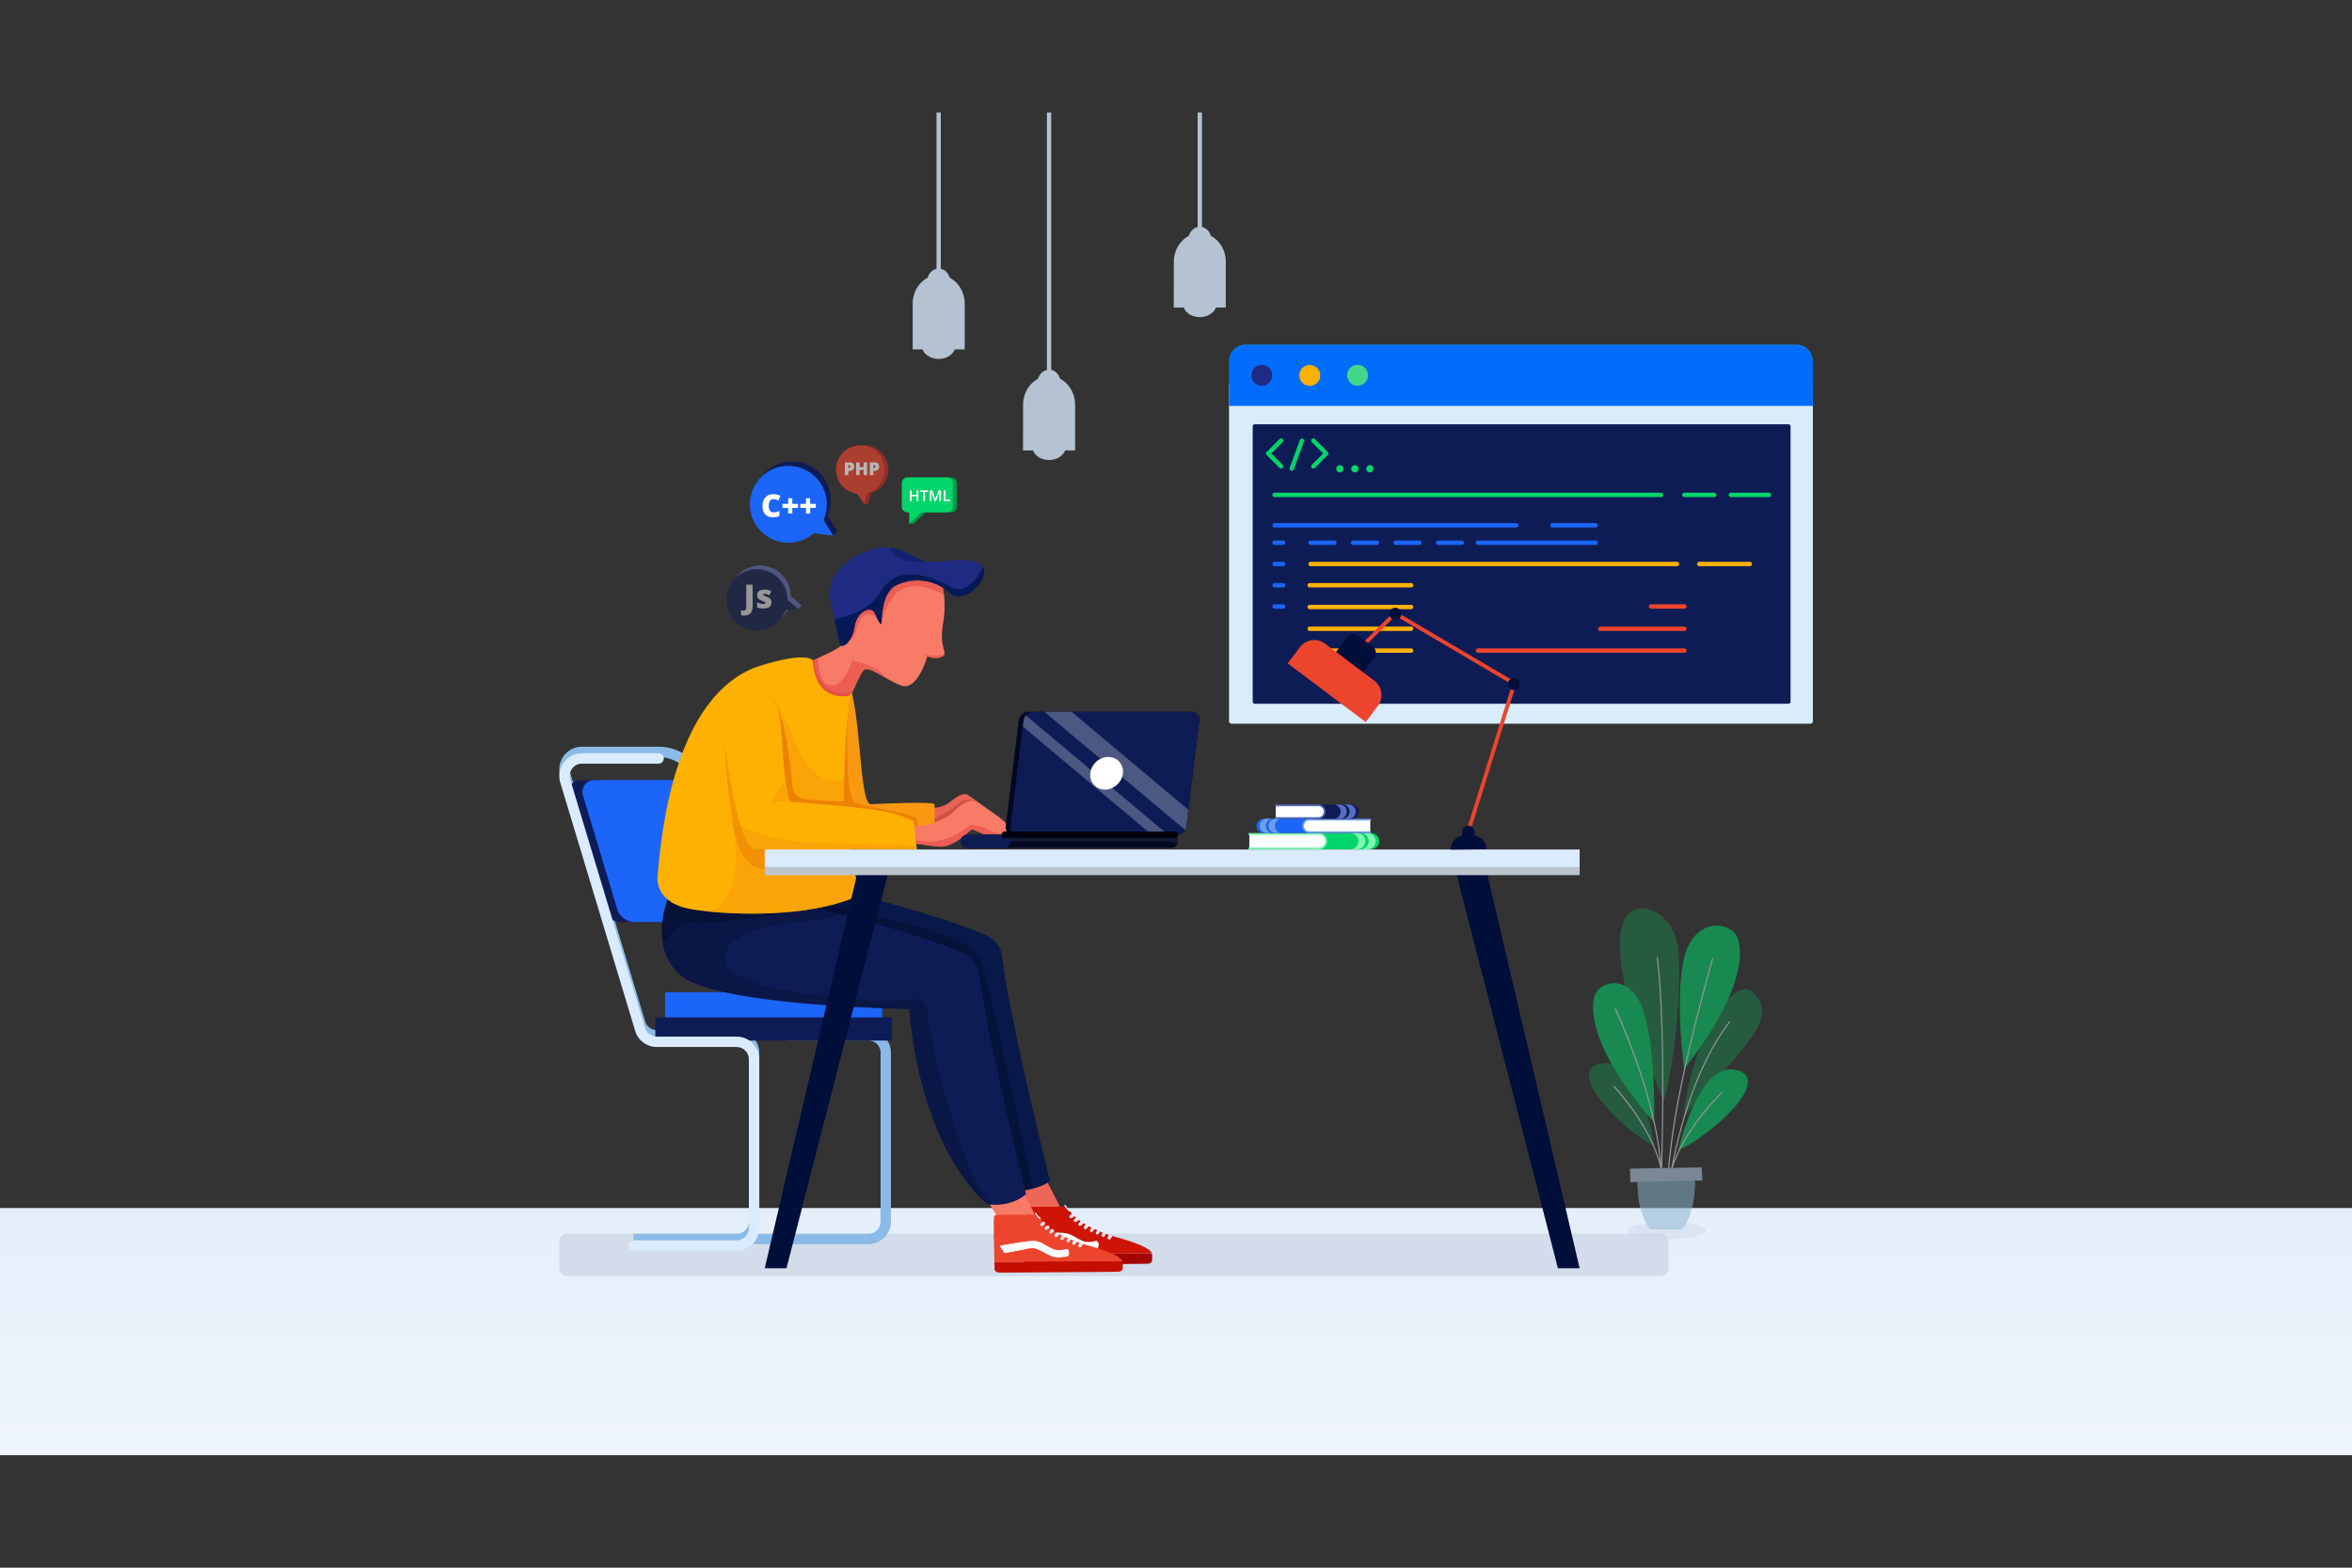<svg xmlns="http://www.w3.org/2000/svg" enable-background="new 0 0 4680 3120" viewBox="0 0 4680 3120"><rect x="0" y="0" width="4680" height="3120" fill="#333333" stroke="none"/><defs><filter id="a" width="4680" height="491.865" x="0" y="2404.24" filterUnits="userSpaceOnUse"><feFlood flood-color="#fff" flood-opacity="1" result="back"/><feBlend in="SourceGraphic" in2="back"/></filter></defs><mask id="b" width="4680" height="491.865" x="0" y="2404.24" maskUnits="userSpaceOnUse"><g filter="url(#a)" fill="#000000" class="color000 svgShape"><path fill="url(#SVGID_2_)" d="M0 2404.24h4680v491.865H0z" mask="url(#b)"/></g></mask><linearGradient id="c" x1="2340" x2="2340" y1="3087.392" y2="2286.419" gradientUnits="userSpaceOnUse"><stop offset="0" stop-color="#f3f6fd" class="stopColorf3f6fd svgShape"/><stop offset=".984" stop-color="#e2eefa" class="stopColore2eefa svgShape"/></linearGradient><path fill="url(#c)" d="M0 2404.24h4680v491.865H0z"/><path fill="#c7d0e0" d="M3304.165 2539.606H1128.861c-8.8 0-16-7.2-16-16v-52.442c0-8.8 7.2-16 16-16h2175.304c8.8 0 16 7.2 16 16v52.442c0 8.8-7.2 16-16 16z" opacity=".64" class="colorc7d0e0 svgShape"/><path fill="#8bbae8" d="M1260.668 2476.218h467.006c24.896 0 45.148-20.252 45.148-45.144v-335.897c0-24.9-20.252-45.152-45.148-45.152H1569.08c-10.884 0-20.297-6.999-23.429-17.408l-144.421-479.08c-12.149-40.325-48.616-67.414-90.735-67.414h-152.452c-14.429 0-27.637 6.64-36.242 18.224-8.605 11.575-11.145 26.138-6.981 39.957l148.997 494.271c5.788 19.211 23.168 32.124 43.232 32.124h158.59c13.495 0 24.479 10.983 24.479 24.479v335.897c0 13.496-10.983 24.469-24.479 24.469h-204.971v20.674zm467.006-405.519c13.495 0 24.474 10.983 24.474 24.479v335.897c0 13.496-10.979 24.469-24.474 24.469h-224.106a44.888 44.888 0 0 0 7.223-24.469v-335.897c0-24.9-20.252-45.152-45.152-45.152h-158.59c-10.884 0-20.297-6.999-23.438-17.408l-148.997-494.289c-2.261-7.483-.879-15.38 3.787-21.652 4.657-6.281 11.818-9.879 19.642-9.879h152.452c32.931 0 61.438 21.185 70.941 52.708l144.421 479.08c5.779 19.202 23.15 32.115 43.223 32.115h158.594z" class="color8bbae8 svgShape"/><path fill="#0e1c56" d="M1438.595 1835.104h-202.603c-16.401 0-30.874-10.75-35.559-26.463l-68.086-225.62c-4.548-15.161 6.891-30.46 22.604-30.46h202.742c16.401 0 30.735 10.751 35.559 26.464l67.948 225.621c4.548 15.159-6.754 30.458-22.605 30.458z" class="color0e1c56 svgShape"/><path fill="#1b65f8" d="M1438.613 1835.104h-175.038c-16.401 0-30.874-10.75-35.559-26.463l-68.086-225.62c-4.548-15.161 6.891-30.46 22.603-30.46h175.039c16.4 0 30.873 10.751 35.697 26.464l67.948 225.621c4.549 15.159-6.753 30.458-22.604 30.458zM1326.683 1974.537h425.286a3.375 3.375 0 0 1 3.375 3.375v75.875h-432.036v-75.875a3.375 3.375 0 0 1 3.375-3.375z" class="color1b65f8 svgShape"/><path fill="#0e1c56" d="M1305.433 2024.704h467.786c.837 0 1.515.678 1.515 1.515v43.241c0 .836-.678 1.515-1.515 1.515h-467.786a1.515 1.515 0 0 1-1.515-1.515v-43.241c0-.837.679-1.515 1.515-1.515z" class="color0e1c56 svgShape"/><path fill="#daebff" d="M1260.668 2489.241h204.971c24.9 0 45.152-20.252 45.152-45.143v-335.897c0-24.9-20.252-45.152-45.152-45.152h-158.59c-10.884 0-20.297-6.999-23.438-17.408l-148.997-494.28c-2.261-7.492-.879-15.389 3.787-21.661 4.657-6.281 11.818-9.879 19.642-9.879h152.452c5.707 0 10.337-4.63 10.337-10.337s-4.63-10.337-10.337-10.337h-152.452c-14.429 0-27.637 6.64-36.242 18.224-8.605 11.575-11.145 26.139-6.981 39.957l148.997 494.271c5.788 19.211 23.168 32.124 43.232 32.124h158.59c13.495 0 24.479 10.983 24.479 24.479v335.897c0 13.495-10.983 24.469-24.479 24.469h-204.971c-5.707 0-10.337 4.63-10.337 10.337 0 5.706 4.63 10.336 10.337 10.336z" class="colordaebff svgShape"/><path fill="#e86456" d="M1846.192 1606.567c1.991 1.493 25.384 4.479 43.302-9.954 17.918-14.434 28.868-19.245 36.334-14.6s36.334 25.867 36.334 25.867-111.49 46.469-115.969 41.491c-4.481-4.977-.001-42.804-.001-42.804z" class="colore86456 svgShape"/><path fill="#d15046" d="M1852.911 1632.449s42.306-20.656 53.007-32.103c10.701-11.448 28.134-10.717 33.229-5.358 5.095 5.358-53.387 51.646-64.835 52.393-11.447.746-21.401-14.932-21.401-14.932z" class="colord15046 svgShape"/><path fill="#ed6658" d="m2009.943 2365.097 39.569 64.18 70.774-6.858s-45.764-87.932-56.963-109.209-53.38 51.887-53.38 51.887z" class="colored6658 svgShape"/><path fill="#081849" d="M2089.27 2350.445c-9.052 7.244-21.994 12.047-34.203 15.189-5.454 1.4-10.761 2.474-15.515 3.305-10.956 1.888-18.966 2.409-18.966 2.409-141.845-128.414-165.678-398.672-165.678-398.672s-175.56-2.8-310.795-23.247c-25.152-3.793-48.904-8.205-69.872-13.317-31.045-7.554-55.986-16.67-70.328-27.643-59.063-45.16-40.878-122.667-29.759-155.178 3.223-9.41 5.861-15.042 5.861-15.042s-91.459-63.458 257.951 24.631c35.49 8.954 67.414 17.289 96.148 25.054 135.43 36.58 199.816 60.332 230.406 74.561a51.679 51.679 0 0 1 29.58 41.074c13.723 121.072 95.17 446.876 95.17 446.876z" class="color081849 svgShape"/><path fill="#00091e" d="M2055.067 2365.634c-5.454 1.4-10.761 2.474-15.515 3.305-10.956 1.888-18.966 2.409-18.966 2.409-141.845-128.414-165.678-398.672-165.678-398.672s-175.56-2.8-310.795-23.247l-122.976-197.733 254.581 57.19s255.33 48.53 274.003 97.808c16.491 43.565 88.806 381.302 105.346 458.94z" opacity=".37" class="color00091e svgShape"/><path fill="#e7e5ea" d="M2183.242 2447.977c4.39-1.393 5.044-1.09 5.863 3.193-.847 1.243-1.753 2.454-2.525 3.737-1.084 1.802-2.67 2.632-4.629 1.63-2.024-1.034-1.896-2.737-.915-4.549.682-1.26 2.216-2.376 1.46-4.013-.891-1.932-4.404-2.031-5.945-.369-1.714 1.847-2.654 5.949-6.274 3.766-3.91-2.358-.132-4.826 1.07-7.142.186-.357.264-.764.391-1.144 3.303-1.608 5.399-1.083 6.006 2.744" class="colore7e5ea svgShape"/><path fill="#ce1406" d="M2137.868 2420.287c1.092 1.129 2.183 2.258 3.276 3.382-.98.95-1.925 1.942-2.954 2.851-1.419 1.253-2.139 2.683-.801 4.251 1.443 1.691 3.211 1.479 4.908.212 1.458-1.089 2.899-2.197 4.348-3.297 1.252.987 2.503 1.973 3.759 2.953-.831.917-1.6 1.902-2.513 2.751-1.694 1.575-2.947 3.372-.851 5.209s3.953.457 5.535-1.135c1.079-1.086 2.178-2.154 3.268-3.23 1.579.898 3.158 1.797 4.73 2.684-1.168 1.456-2.396 2.882-3.471 4.403-.972 1.375-.962 2.841.434 3.969 1.384 1.117 2.963 1.023 4.219-.176 1.585-1.512 2.999-3.184 4.486-4.787 1.832.921 3.664 1.842 5.496 2.759-.127.379-.205.786-.391 1.144-1.202 2.316-4.98 4.784-1.07 7.142 3.62 2.183 4.56-1.919 6.274-3.766 1.542-1.661 5.054-1.563 5.945.369.755 1.638-.778 2.753-1.46 4.013-.981 1.812-1.108 3.515.915 4.549 1.959 1.002 3.545.172 4.629-1.63.772-1.283 1.678-2.494 2.525-3.737 1.654.621 3.307 1.242 4.949 1.852.387 1.528-.952 2.444-1.52 3.627-.881 1.833-.974 3.516 1.131 4.545 1.898.929 3.276.002 4.35-1.534.938-1.342 1.366-3.013 2.882-3.983 1.693.614 3.386 1.227 5.073 1.833.416 1.658-.759 2.875-1.381 4.238-.824 1.806-.859 3.516 1.208 4.451 2.024.916 3.498-.008 4.475-1.821.824-1.531 1.762-3.009 2.649-4.51 1.767.944 73.121 17.522 79.017 34.656-20.471.14-40.945.286-61.418.418-51.213.332-102.427.654-153.64.987-13.275.086-26.549.2-39.824.301-.203-15.841-2.697-88.176-.262-92.119-.002.002-.301.1-.301.1 1.005-.621 2.011-1.243 3.002-1.843.495-.113 1.004-.362 1.514-.366 23.07-.168 46.14-.325 69.21-.439 1.393-.007 2.943.067 4.125.64.743.36-.368.552-.768.711 1.312-1.17 2.624-2.34 3.919-3.501 1.25 1.607 2.425 3.281 3.804 4.789 2.436 2.664 4.106 6.152 8.252 7.054.644.701 1.288 1.402 1.927 2.101-.005-.001.123.063.123.063l-.005-.124c.517.74 1.033 1.479 1.552 2.216-1.111 1.012-2.194 2.06-3.344 3.035-1.659 1.407-2.664 2.967-.882 4.811 1.594 1.649 3.278 1.05 4.889-.186 1.315-1.006 2.703-1.927 4.058-2.885zm-90.164 43.177c2.835 4.28 5.465 8.001 7.798 11.88 1.182 1.965 2.355 2.435 4.782 1.974 14.99-2.843 30.081-5.224 45.021-8.271 8.027-1.637 15.146-.369 21.954 3.515 6.913 3.945 14.12 7.368 21.276 10.891 4.597 2.263 9.469 3.154 14.554 3.478 6.728.428 13.118-1.616 19.694-2.281.908-.092 1.242-.681 1.52-1.243 1.845-3.728 2.489-7.51.226-11.31-1.16-1.948-2.44-2.552-5.182-1.91-8.6 2.013-17.413 3.256-25.853-.587-5.446-2.48-10.873-5.118-15.906-8.256-10.505-6.55-21.971-8.879-34.205-7.047-18.368 2.751-36.652 6.008-55.679 9.167z" class="colorce1406 svgShape"/><path fill="#a30400" d="M2037.056 2496.231c13.275-.101 26.549-.215 39.824-.301 51.213-.333 102.427-.656 153.64-.987 20.474-.133 40.947-.279 61.418-.418 1.049 4.542.8 9.16.515 13.721-.273 4.365-3.717 6.804-9.06 6.877-15.153.207-30.307.401-45.461.51-62.789.453-125.578.878-188.368 1.284-2.004.013-4.075-.045-6.001-.497-3.927-.922-7.017-4.604-6.414-8.152.691-4.068-.232-8.029-.093-12.037z" class="colora30400 svgShape"/><path fill="#e7e5ea" d="M2166.241 2440.327c-1.488 1.603-2.901 3.275-4.486 4.787-1.256 1.198-2.835 1.293-4.219.176-1.396-1.127-1.405-2.594-.434-3.969 1.075-1.521 2.302-2.948 3.471-4.403 3.168-.733 5.153.253 5.668 3.409zM2200.897 2455.677c-1.516.97-1.945 2.642-2.882 3.983-1.073 1.536-2.452 2.463-4.35 1.534-2.105-1.03-2.012-2.712-1.131-4.545.569-1.183 1.907-2.099 1.52-3.627 4.494-2.236 5.637-1.793 6.843 2.655zM2212.921 2459.868c-.887 1.501-1.825 2.979-2.649 4.51-.977 1.814-2.451 2.737-4.475 1.821-2.067-.936-2.032-2.645-1.208-4.451.622-1.363 1.796-2.58 1.381-4.238 3.24-1.607 5.718-1.25 6.951 2.358zM2155.843 2434.234c-1.09 1.076-2.189 2.144-3.268 3.23-1.581 1.592-3.439 2.972-5.535 1.135s-.844-3.635.851-5.209c.913-.849 1.682-1.834 2.513-2.751 3.49-1.051 5.281.175 5.439 3.595zM2137.868 2420.287c-1.355.959-2.743 1.879-4.056 2.886-1.611 1.236-3.295 1.835-4.889.186-1.782-1.844-.777-3.405.882-4.811 1.151-.976 2.233-2.023 3.344-3.035 3.848-.401 5.441 1.172 4.719 4.774zM2146.646 2427.685c-1.449 1.1-2.89 2.208-4.348 3.297-1.697 1.267-3.465 1.479-4.908-.212-1.338-1.568-.618-2.998.801-4.251 1.028-.908 1.973-1.901 2.954-2.851 4.51-.924 5.432-.252 5.501 4.017zM2129.552 2411.256c-4.146-.901-5.816-4.39-8.252-7.054-1.379-1.508-2.553-3.181-3.804-4.789.967-1.458 1.817-3.155 3.345-.352 1.486 2.727 2.95 5.348 6.243 6.852 1.883.86 2.019 3.384 2.468 5.343zM2131.597 2413.297l.005.124s-.128-.064-.123-.063c.005.001-.044-.179-.044-.179l.162.118zM2036.493 2404.212s.299-.098.301-.1l-.301.1z" class="colore7e5ea svgShape"/><path fill="#ffffff" d="M2047.704 2463.464c19.027-3.159 37.311-6.417 55.681-9.168 12.234-1.833 23.7.497 34.205 7.047 5.033 3.138 10.46 5.776 15.906 8.256 8.439 3.843 17.253 2.6 25.853.587 2.741-.642 4.022-.038 5.182 1.91 2.263 3.8 1.619 7.582-.226 11.31-.278.563-.612 1.151-1.52 1.243-6.576.665-12.966 2.708-19.694 2.281-5.085-.323-9.957-1.215-14.554-3.478-7.156-3.522-14.363-6.946-21.276-10.891-6.808-3.884-13.927-5.152-21.954-3.515-14.94 3.047-30.032 5.428-45.021 8.271-2.428.46-3.6-.009-4.782-1.974-2.335-3.878-4.965-7.599-7.8-11.879z" class="colorfff svgShape"/><path fill="#f87b67" d="m1960.17 2381.894 39.569 64.179 70.775-6.858s-45.764-87.931-56.963-109.209c-11.199-21.277-53.381 51.888-53.381 51.888z" class="colorf87b67 svgShape"/><path fill="#0e1c56" d="M2041.522 2376.867c-24.843 20.512-53.967 21.668-68.358 20.675-5.633-.375-9.019-1.074-9.019-1.074-141.845-128.414-154.722-388.237-154.722-388.237s-37.525-.602-91.231-3.256h-.016c-52.03-2.589-119.248-7.098-182.251-14.88-77.573-9.589-148.78-24.11-177.497-46.071-24.045-18.396-35.294-42.132-39.413-66.03-8.954-51.769 15.515-104.19 15.515-104.19s-41.985-29.141 39.625-20.512c23.378 2.474 56.881 8.026 104.401 18.249 31.452 6.772 69.058 15.58 113.925 26.894 29.369 7.407 56.295 14.391 81.008 20.984 142.138 37.932 210.349 62.628 243.088 77.507a55.634 55.634 0 0 1 32.266 44.15c12.373 105.655 73.958 359.731 90.71 427.862 1.269 5.113 1.774 7.18 1.969 7.929z" class="color0e1c56 svgShape"/><path fill="#e7e5ea" d="M2124.833 2463.833c4.39-1.393 5.044-1.089 5.863 3.193-.847 1.243-1.753 2.454-2.525 3.737-1.084 1.802-2.67 2.632-4.629 1.63-2.024-1.035-1.896-2.737-.916-4.549.682-1.26 2.216-2.376 1.46-4.013-.891-1.932-4.404-2.031-5.946-.369-1.714 1.847-2.654 5.949-6.273 3.766-3.91-2.358-.132-4.826 1.07-7.142.186-.357.264-.764.391-1.144 3.303-1.608 5.399-1.082 6.006 2.744" class="colore7e5ea svgShape"/><path fill="#ed442e" d="M2079.458 2436.143c1.092 1.129 2.184 2.258 3.277 3.382-.981.95-1.925 1.942-2.954 2.851-1.419 1.253-2.139 2.683-.801 4.251 1.443 1.691 3.211 1.479 4.908.212 1.458-1.089 2.899-2.197 4.348-3.297 1.252.987 2.504 1.973 3.759 2.953-.831.917-1.6 1.902-2.513 2.751-1.694 1.574-2.947 3.372-.851 5.209 2.096 1.837 3.954.457 5.535-1.135 1.079-1.086 2.178-2.154 3.268-3.23 1.579.898 3.158 1.797 4.73 2.684-1.168 1.456-2.396 2.882-3.471 4.403-.972 1.375-.962 2.841.434 3.969 1.383 1.117 2.963 1.023 4.219-.176 1.585-1.512 2.999-3.184 4.487-4.787 1.832.921 3.664 1.842 5.496 2.759-.127.379-.205.786-.391 1.144-1.202 2.316-4.98 4.784-1.07 7.142 3.62 2.183 4.56-1.919 6.273-3.766 1.542-1.661 5.054-1.563 5.946.369.755 1.638-.778 2.753-1.46 4.013-.981 1.812-1.108 3.515.916 4.549 1.959 1.001 3.545.172 4.629-1.63.772-1.283 1.678-2.494 2.525-3.737 1.654.621 3.307 1.242 4.949 1.852.387 1.528-.951 2.444-1.52 3.627-.881 1.833-.974 3.516 1.131 4.545 1.898.929 3.276.001 4.35-1.534.938-1.341 1.366-3.013 2.882-3.983 1.693.614 3.386 1.227 5.073 1.834.415 1.658-.759 2.875-1.381 4.238-.824 1.806-.859 3.516 1.208 4.451 2.024.916 3.498-.008 4.475-1.821.824-1.531 1.762-3.009 2.649-4.51 1.767.944 73.121 17.522 79.017 34.656-20.471.14-40.945.286-61.418.418-51.213.332-102.427.654-153.64.987-13.275.087-26.549.2-39.824.301-.203-15.841-2.697-88.176-.262-92.119l-.3.1c1.005-.621 2.011-1.243 3.002-1.843.495-.113 1.004-.362 1.514-.366 23.07-.168 46.14-.325 69.21-.439 1.393-.007 2.943.067 4.125.64.743.36-.368.552-.768.711 1.312-1.17 2.624-2.34 3.919-3.501 1.25 1.607 2.425 3.281 3.804 4.789 2.436 2.664 4.106 6.152 8.252 7.054.644.701 1.288 1.402 1.927 2.101-.005-.001.123.063.123.063l-.005-.124c.517.74 1.033 1.479 1.552 2.216-1.111 1.012-2.194 2.06-3.344 3.036-1.659 1.407-2.664 2.967-.882 4.811 1.594 1.649 3.278 1.05 4.889-.186 1.311-1.008 2.7-1.928 4.054-2.887zm-90.163 43.177c2.835 4.28 5.465 8.001 7.798 11.88 1.182 1.965 2.355 2.435 4.782 1.974 14.989-2.843 30.081-5.224 45.021-8.271 8.027-1.637 15.146-.369 21.953 3.515 6.913 3.945 14.12 7.368 21.276 10.891 4.597 2.263 9.469 3.154 14.554 3.477 6.728.428 13.118-1.616 19.694-2.281.908-.092 1.241-.681 1.52-1.243 1.845-3.728 2.489-7.51.226-11.31-1.16-1.948-2.44-2.552-5.182-1.91-8.6 2.013-17.414 3.256-25.853-.587-5.446-2.48-10.873-5.118-15.906-8.256-10.506-6.55-21.971-8.879-34.205-7.047-18.367 2.752-36.651 6.009-55.678 9.168z" class="colored442e svgShape"/><path fill="#c40e00" d="M1978.646 2512.087c13.275-.101 26.549-.214 39.824-.301 51.213-.333 102.427-.656 153.64-.987 20.474-.132 40.947-.278 61.418-.418 1.049 4.542.8 9.16.515 13.721-.273 4.365-3.717 6.804-9.06 6.877-15.153.207-30.307.401-45.461.51-62.789.453-125.578.878-188.368 1.284-2.004.013-4.075-.045-6.001-.497-3.927-.922-7.017-4.604-6.414-8.152.691-4.067-.232-8.029-.093-12.037z" class="colorc40e00 svgShape"/><path fill="#e7e5ea" d="M2107.832 2456.183c-1.488 1.603-2.901 3.275-4.487 4.787-1.256 1.198-2.835 1.293-4.219.176-1.396-1.127-1.405-2.594-.434-3.969 1.075-1.521 2.302-2.948 3.471-4.403 3.168-.733 5.154.254 5.669 3.409zM2142.487 2471.533c-1.516.97-1.945 2.642-2.882 3.983-1.073 1.536-2.451 2.463-4.35 1.534-2.105-1.03-2.012-2.712-1.131-4.545.569-1.183 1.907-2.099 1.52-3.627 4.494-2.235 5.638-1.793 6.843 2.655zM2154.512 2475.725c-.887 1.501-1.825 2.979-2.649 4.51-.977 1.814-2.451 2.738-4.475 1.821-2.067-.936-2.032-2.645-1.208-4.451.622-1.363 1.796-2.58 1.381-4.238 3.239-1.608 5.717-1.251 6.951 2.358zM2097.434 2450.09c-1.09 1.076-2.189 2.144-3.268 3.23-1.581 1.592-3.438 2.972-5.535 1.135-2.096-1.837-.844-3.635.851-5.209.913-.849 1.682-1.834 2.513-2.751 3.489-1.05 5.281.176 5.439 3.595zM2079.458 2436.143c-1.355.959-2.743 1.879-4.056 2.886-1.611 1.236-3.295 1.835-4.889.186-1.782-1.844-.778-3.404.882-4.811 1.151-.976 2.233-2.024 3.344-3.036 3.848-.4 5.441 1.174 4.719 4.775zM2088.236 2443.542c-1.448 1.1-2.89 2.208-4.348 3.297-1.697 1.267-3.465 1.479-4.908-.212-1.338-1.568-.618-2.998.801-4.251 1.028-.908 1.973-1.901 2.954-2.851 4.51-.925 5.433-.253 5.501 4.017zM2071.143 2427.112c-4.146-.901-5.816-4.39-8.252-7.054-1.379-1.508-2.553-3.181-3.804-4.789.967-1.458 1.818-3.155 3.345-.352 1.486 2.728 2.95 5.348 6.243 6.852 1.882.86 2.018 3.385 2.468 5.343zM2073.188 2429.153l.005.124s-.128-.064-.123-.063-.044-.179-.044-.179l.162.118zM1978.084 2420.068s.299-.098.3-.1l-.3.1z" class="colore7e5ea svgShape"/><path fill="#ffffff" d="M1989.295 2479.32c19.027-3.159 37.311-6.417 55.681-9.168 12.234-1.833 23.699.496 34.205 7.047 5.033 3.138 10.46 5.776 15.906 8.256 8.439 3.843 17.253 2.6 25.853.587 2.741-.642 4.022-.038 5.182 1.91 2.263 3.8 1.619 7.582-.226 11.31-.278.563-.612 1.152-1.52 1.243-6.576.665-12.967 2.708-19.694 2.281-5.085-.323-9.957-1.215-14.554-3.477-7.156-3.522-14.363-6.946-21.276-10.891-6.808-3.885-13.927-5.152-21.953-3.515-14.94 3.047-30.032 5.428-45.021 8.271-2.428.46-3.6-.009-4.782-1.974-2.336-3.879-4.967-7.599-7.801-11.88z" class="colorfff svgShape"/><path fill="#f87b67" d="m1879.295 1302.052-.016.016c-.44 1.644-1.612 3.012-3.858 4.379-12.307 7.456-30.231 0-30.231 0s-.049.147-.13.44c-1.709 5.812-20.74 67.756-50.63 57.793-11.282-3.761-22.954-10.224-33.764-16.443-19.226-11.07-35.701-21.343-42.392-14.18-6.024 6.447-20.952 40.13-32.527 67.544-8.531 20.187-15.254 36.987-15.254 36.987s-101.536-91.834-80.633-109.009c1.905-1.563 4.2-3.109 6.805-4.688 8.14-4.868 19.34-9.833 31.143-15.303 21.343-9.914 50.255-21.88 57.451-38.094 1.579-3.565 2.116-7.342 1.286-11.347-13.235-63.849 78.289-109.774 94.878-117.539 1.644-.765 2.556-1.156 2.556-1.156l2.719.309 84.638 9.393s4.754 12.519 7 33.048c1.661 14.928 2.002 34.106-1.774 55.79-7.328 42.052 4.752 54.75 2.733 62.06z" class="colorf87b67 svgShape"/><path fill="#e54f48" d="M1878.335 1184.204c-18.054-10.37-77.621-39.315-105.932 10.989 0 0-14.18 18.673-18.282 47.048 0 0-7.473-20.536-29.871-19.043-17.738 1.182-20.335 50.382-34.612 52.059-1.726.212-3.191-1.172-4.379-3.761 1.579-3.565 2.116-7.342 1.286-11.347-13.235-63.849 78.289-109.774 94.878-117.539 1.758-.277 3.516-.57 5.275-.847l84.638 9.393c-.002 0 4.752 12.519 6.999 33.048zM1760.666 1348.221v.016c-19.226-11.07-35.701-21.343-42.392-14.18-6.024 6.447-20.952 40.13-32.527 67.544-25.38-5.519-76.156-23.15-89.082-76.71 8.14-4.868 19.34-9.833 31.143-15.303-.025 6.549.625 16.552 2.953 26.907 4.572 20.341 13.617 29.025 29.46 27.058 17.49-2.171 36.613-46.554 35.653-50.14-.001.002 59.908 15.875 64.792 34.808z" opacity=".64" class="colore54f48 svgShape"/><path fill="#e54f48" d="M1696.871 1375.843s-31.18 11.727-54.659-9.675-21.509-53.3-21.509-53.3l-30.844 16.713s44.533 77.916 76.655 72.021c32.121-5.895 22.982-16.844 22.982-16.844l7.375-8.915z" class="colore54f48 svgShape"/><path fill="#1f2a83" d="M1889.991 1179.89c-32.104-28.734-74.658-30.606-106.388-15.303-31.729 15.303-29.482 77.654-29.482 77.654s-5.242-1.123-11.2-17.549c-5.975-16.426-18.673-10.451-18.673-10.451-17.37 6.219-22.499 23.784-24.013 33.943-1.091 7.391-3.321 14.603-6.935 21.147-12.161 22.043-21.278 14.815-21.278 14.815s-5.682-24.078-11.803-51.932c-2.881-13.203-5.877-27.252-8.384-39.999-7.847-39.576 26.129-81.007 81.447-98.183 13.838-4.298 26.194-5.16 37.345-3.972 33.357 3.532 55.807 25.364 74.561 27.87 25.022 3.354 79.51-12.698 106.387 5.226 2.051 1.367 3.614 3.028 4.754 4.916 13.66 22.758-36.693 78.37-66.338 51.818z" class="color1f2a83 svgShape"/><path fill="#051956" d="M1889.991 1179.89c-32.104-28.734-74.658-30.606-106.388-15.303-31.729 15.303-29.482 77.654-29.482 77.654s-5.242-1.123-11.2-17.549c-5.975-16.426-18.673-10.451-18.673-10.451-17.37 6.219-22.499 23.784-24.013 33.943-1.091 7.391-3.321 14.603-6.935 21.147-12.161 22.043-21.278 14.815-21.278 14.815s-5.682-24.078-11.803-51.932c25.754-4.379 70.458-17.484 93.527-56.425 33.585-56.734 104.092-26.129 139.972-7.098 35.88 19.047 62.612-40.618 62.612-40.618 13.659 22.757-36.694 78.369-66.339 51.817z" class="color051956 svgShape"/><path fill="#e54f48" d="M1879.279 1302.068c-.44 1.644-1.612 3.012-3.858 4.379-12.307 7.456-30.231 0-30.231 0s-.049.147-.13.44l-5.34-4.835c28.017 6.17 39.103.261 39.559.016z" opacity=".64" class="colore54f48 svgShape"/><path fill="#f99911" d="M1695.197 1379.635s7.401 26.102 14.121 100.014c6.719 73.912 11.332 121.693 23.957 120.946 12.625-.747 120.369-5.955 126.224.009v50.759s-193.483 22.397-212.894-11.945c-19.411-34.344 30.739-261.248 48.592-259.783z" class="colorf99911 svgShape"/><path fill="#ed8100" d="M1686.612 1425.035s-6.41 164.902 15.241 172.844c21.651 7.942 117.186 20.458 122.439 32.579 5.253 12.12 5.226 28.08 5.226 28.08s-120.703-4.936-149.941-25.094c-29.239-20.157 7.035-208.409 7.035-208.409z" class="colored8100 svgShape"/><path fill="#f87b67" d="M2000.052 1660.099h-42.396l-24.041-10.017s-35.337 35.461-60.765 34.998c-25.443-.478-40.053-7.074-62.198-6.134-2.974.123-5.24-.385-6.935-1.387-10.957-6.395 1.757-32.532 1.757-32.532s51.349 4.223 90.462-27.801c0 0 26.106-29.866 43.212-22.238 17.091 7.628 51.488 32.132 60.904 41.563 9.431 9.416 0 23.548 0 23.548z" class="colorf87b67 svgShape"/><path fill="#e54f48" d="M1984.771 1660.318h-25.592l-25.396-10.582s-35.58 37.441-64.448 35.348c-26.812-1.944-40.066-6.594-63.459-5.601-3.142.13-7.523.338-9.314-.721 2.507-4.184 10.826-9.344 37.801-4.998 41.822 6.707 79.526-17.924 92.957-29.499 9.963-8.594 41.725 7.279 57.451 16.053z" opacity=".64" class="colore54f48 svgShape"/><path fill="#00091e" d="M1848.185 2030.631c-4.477-50.027-23.899-42.555-23.899-42.555-116.419 16.315-305.361-26.494-307.918-27.076-14.616-5.324-28.329-10.998-40.73-16.978-69.465-33.455-15.181-77.147 12.692-87.101 85.342-30.479 138.468-17.592 185.158-37.502 39.152-16.719 60.625-31.485 60.625-31.485-28.734-7.766-60.658-16.101-96.148-25.054-349.41-88.089-257.951-24.631-257.951-24.631s-2.637 5.633-5.861 15.042c-81.61-8.628-39.625 20.512-39.625 20.512s-52.258 111.988 23.898 170.22c28.715 21.961 99.929 36.486 177.493 46.065l.004.006c.641.079 1.287.153 1.929.231 2.974.364 5.954.723 8.943 1.072 1.011.118 2.025.233 3.038.35 2.628.302 5.26.599 7.895.891 1.044.115 2.087.232 3.132.346 2.959.322 5.922.636 8.886.945 1.071.112 2.14.224 3.211.334a2044.465 2044.465 0 0 0 12.332 1.229c3.122.302 6.241.598 9.357.887l2.627.24c3.313.303 6.623.6 9.922.888l1.382.119c3.32.288 6.631.567 9.932.84l1.28.107c3.544.291 7.071.572 10.584.846l1.341.105c3.559.276 7.098.543 10.616.803l.972.071c3.671.269 7.318.53 10.937.782l.042.003a3203.9 3203.9 0 0 0 53.937 3.282l.081.004c3.344.176 6.642.345 9.873.505h.016c53.707 2.654 91.231 3.256 91.231 3.256s12.877 259.823 154.722 388.237c0 0 3.386.7 9.019 1.074-56.422-51.947-120.498-316.898-124.975-366.91z" opacity=".29" class="color00091e svgShape"/><path fill="#00091e" d="M1612.716 1809.749s-181.127 29.759-228.159 26.015c-30.117-2.393-52.99 23.378-65.542 42.229-8.954-51.769 15.515-104.19 15.515-104.19s-41.985-29.141 39.625-20.512c23.378 2.474 56.881 8.026 104.401 18.249l134.16 38.209z" opacity=".37" class="color00091e svgShape"/><path fill="#ffb100" d="M1692.893 1690.191c-8.205 15.677 22.401 88.838 22.401 88.838-83.531 42.75-223.861 43.792-308.141 34.741h-.032c-11.38-1.221-21.733-2.621-30.785-4.135-76.14-12.682-67.935-65.705-67.935-65.705 21.652-272.489 109.009-388.953 203.821-418.827 94.813-29.857 105.199-10.712 105.199-10.712 5.161 89.326 75.896 69.547 75.896 69.547-13.773 49.881-14.652 220.394-14.652 220.394s34.383 3.728 71.712 8.954c37.329 5.226 67.202 20.903 67.202 20.903l6.707 56.002h-131.393z" class="colorffb100 svgShape"/><path fill="#f99911" d="M1692.893 1690.191c-8.205 15.677 22.401 88.838 22.401 88.838-83.531 42.75-223.861 43.792-308.141 34.741 82.326-15.286 50.939-175.299 50.939-175.299l36.906 14.618a337.06 337.06 0 0 0 114.752 23.554l213.625 5.939.911 7.61h-131.393zM1524.92 1384.834s1.14 0 2.979.749a77.852 77.852 0 0 0-2.979-.749zM1679.577 1551.326l-.749 43.727-.163 9.279-106.713-8.97s-11.949-31.355-15.677-120.942c-1.237-29.613-5.079-49.441-9.67-62.709l-.016-.016c-6.447-18.64-14.391-24.338-18.64-26.096 19.438 5.486 21.229 17.566 59.079 101.52 39.705 88.089 92.549 64.207 92.549 64.207z" opacity=".52" class="colorf99911 svgShape"/><path fill="#f99911" d="M1571.947 1595.369s-19.909-2.24-32.352 2.24c-12.443 4.479 22.911-48.145 23.117-46.678.206 1.467 5.751 37.221 9.235 44.438z" opacity=".52" class="colorf99911 svgShape"/><path fill="#ed8100" d="M1442.042 1480.644s24.886 207.052 60.722 209.541h19.909v39.818s-48.901 9.421-64.579-91.536-16.052-157.823-16.052-157.823z" opacity=".58" class="colored8100 svgShape"/><path fill="#ed8100" d="m1678.828 1595.053-.163 9.279-106.713-8.97s-11.949-31.355-15.677-120.942c-1.237-29.613-5.079-49.441-9.67-62.709.537.684 18.054 23.638 29.824 148.568 0 0-1.368 25.543 25.819 29.938 18.624 3.029 55.318 4.315 76.58 4.836z" class="colored8100 svgShape"/><path fill="#141a33" fill-rule="evenodd" d="M2331.454 1687.177h-406.989c-7.105 0-12.923-5.817-12.923-12.928 0-7.11 5.818-12.923 12.923-12.923h406.989c7.108 0 12.926 5.813 12.926 12.923-.001 7.111-5.818 12.928-12.926 12.928z" clip-rule="evenodd" class="color141a33 svgShape"/><path fill="#030822" fill-rule="evenodd" d="M2331.454 1687.177h-406.989c-4.605 0-8.669-2.445-10.959-6.098 2.29-3.648 6.354-6.089 10.959-6.089h406.989c4.605 0 8.667 2.44 10.959 6.089-2.293 3.653-6.354 6.098-10.959 6.098zM2341.503 1661.326h-325.527c-9.3 0-15.97-7.612-14.827-16.912l25.947-210.85c1.147-9.301 9.692-16.91 18.997-16.91h325.522c9.3 0 15.973 7.609 14.83 16.91l-25.95 210.85c-1.145 9.3-9.691 16.912-18.992 16.912z" clip-rule="evenodd" class="color030822 svgShape"/><path fill="#0e1c56" fill-rule="evenodd" d="M2341.503 1661.326h-315.921c-9.301 0-15.975-7.612-14.828-16.912l25.948-210.85c1.142-9.301 9.691-16.91 18.991-16.91h315.921c9.3 0 15.973 7.609 14.83 16.91l-25.95 210.85c-1.144 9.3-9.69 16.912-18.991 16.912z" clip-rule="evenodd" class="color0e1c56 svgShape"/><path fill="#ffffff" fill-rule="evenodd" d="M2324.288 1661.326h-32.509l-256.6-215.397 1.524-12.365c.456-3.695 2.074-7.123 4.45-9.909l283.135 237.671zm-246.215-244.672 279.912 234.965c1.31-2.19 2.195-4.63 2.51-7.206l4.037-32.788-232.274-194.972h-54.185z" clip-rule="evenodd" opacity=".26" class="colorfff svgShape"/><path fill="#0e1c56" fill-rule="evenodd" d="M1998.428 1687.177h-73.963c-7.105 0-12.923-5.817-12.923-12.928 0-7.11 5.818-12.923 12.923-12.923h73.963c7.11 0 12.928 5.813 12.928 12.923 0 7.111-5.818 12.928-12.928 12.928z" clip-rule="evenodd" class="color0e1c56 svgShape"/><path fill="#00000f" fill-rule="evenodd" d="M2337.915 1667.784h-338.666c-3.552 0-6.459-2.906-6.459-6.459v-.005c0-3.553 2.907-6.459 6.459-6.459h338.666c3.555 0 6.464 2.906 6.464 6.459v.005c0 3.553-2.909 6.459-6.464 6.459z" clip-rule="evenodd" class="color00000f svgShape"/><path fill="#ffffff" fill-rule="evenodd" d="M2205.258 1506.489c-17.949 0-33.99 14.55-35.829 32.499-1.839 17.95 11.22 32.499 29.167 32.499 17.949 0 33.992-14.549 35.831-32.499 1.84-17.949-11.219-32.499-29.169-32.499z" clip-rule="evenodd" class="colorfff svgShape"/><path fill="#000e3a" d="M1564.939 2524.102h-43.257l183.736-784.313h61.312zM3099.917 2524.102h43.254l-183.727-784.313h-61.309z" class="color000e3a svgShape"/><path fill="#daebff" d="M1521.685 1690.703h1621.486v50.723H1521.685z" class="colordaebff svgShape"/><path fill="#9e9e9e" d="M1521.685 1725.543h1621.486v15.882H1521.685z" opacity=".5" class="color9e9e9e svgShape"/><g opacity=".49" fill="#000000" class="color000 svgShape"><path fill="#6f79c9" d="M1553.158 1140.827c-25.073-22.342-63.509-20.128-85.851 4.945s-20.128 63.51 4.945 85.851c25.073 22.342 63.509 20.128 85.851-4.945a60.603 60.603 0 0 0 12.033-20.453l17.999 6.106 6.709-7.529-21.337-19.013c-.125-16.586-6.991-33.058-20.349-44.962z" class="color6f79c9 svgShape"/><path fill="#0e1c56" d="M1546.449 1148.356c-25.073-22.342-63.509-20.128-85.851 4.945s-20.128 63.509 4.945 85.851 63.509 20.128 85.851-4.945a60.607 60.607 0 0 0 12.033-20.454l24.708-1.423-21.337-19.013c-.124-16.585-6.991-33.057-20.349-44.961z" class="color0e1c56 svgShape"/><path fill="#ffffff" d="M1481.026 1224.995c-2.303 0-4.489-.224-6.557-.672v-9.819c.682.128 1.407.272 2.175.432s1.599.24 2.495.24c2.09 0 3.582-.629 4.478-1.887.896-1.258 1.343-3.412 1.343-6.461v-43.276h12.698v42.188c0 6.333-1.386 11.125-4.158 14.377s-6.93 4.878-12.474 4.878zM1535.017 1199.183c0 3.881-1.322 6.813-3.966 8.796-2.644 1.983-6.44 2.975-11.387 2.975-2.687 0-5.022-.144-7.005-.432-1.983-.288-4.009-.816-6.077-1.583v-10.011c1.94.853 4.068 1.557 6.381 2.111 2.314.554 4.377.832 6.189.832 2.708 0 4.062-.618 4.062-1.855 0-.64-.378-1.21-1.135-1.711-.757-.501-2.959-1.477-6.605-2.927-3.326-1.365-5.651-2.916-6.973-4.654s-1.983-3.94-1.983-6.605c0-3.369 1.301-5.992 3.902-7.868 2.601-1.876 6.28-2.815 11.035-2.815 2.388 0 4.632.261 6.733.784 2.1.522 4.281 1.285 6.541 2.287l-3.39 8.06a38.037 38.037 0 0 0-5.278-1.903c-1.855-.522-3.369-.784-4.542-.784-2.047 0-3.07.501-3.07 1.503 0 .619.357 1.146 1.071 1.583.714.437 2.777 1.327 6.189 2.671 2.538 1.045 4.43 2.068 5.677 3.071 1.248 1.002 2.164 2.18 2.751 3.534.587 1.353.88 3 .88 4.941z" class="colorfff svgShape"/></g><path fill="#009945" d="M1893.124 950.043h-79.061c-6.192 0-11.211 5.02-11.211 11.211v47.341c0 6.192 5.02 11.211 11.211 11.211l-4.819 22.277h8.459l24.083-22.277h51.338c6.192 0 11.212-5.02 11.212-11.211v-47.341c0-6.191-5.02-11.211-11.212-11.211z" class="color009945 svgShape"/><path fill="#00d569" d="M1884.666 950.043h-79.061c-6.192 0-11.211 5.02-11.211 11.211v47.341c0 6.192 5.02 11.211 11.211 11.211h3.64v22.277l24.083-22.277h51.338c6.192 0 11.211-5.02 11.211-11.211v-47.341c0-6.191-5.02-11.211-11.211-11.211z" class="color00d569 svgShape"/><path fill="#ffffff" d="M1827.431 997.439h-3.53v-9.692h-9.913v9.692h-3.515v-21.502h3.515v8.795h9.913v-8.795h3.53v21.502zM1840.52 997.439h-3.515v-18.487h-6.324v-3.015h16.163v3.015h-6.324v18.487zM1859.433 997.439l-6.236-17.958h-.118c.166 2.667.25 5.167.25 7.501v10.457h-3.192v-21.502h4.956l5.971 17.104h.088l6.148-17.104h4.971v21.502h-3.383v-10.633c0-1.069.026-2.461.081-4.177.053-1.716.1-2.755.14-3.118h-.118l-6.457 17.928h-3.101zM1877.935 997.439v-21.502h3.515v18.487h9.104v3.015h-12.619z" class="colorfff svgShape"/><g opacity=".65" fill="#000000" class="color000 svgShape"><path fill="#c12a1f" d="M1767.747 934.662c0-26.724-21.664-48.387-48.387-48.387s-48.387 21.664-48.387 48.387c0 24.632 18.41 44.95 42.217 47.982l6.499 20.66h7.548l6.512-22.431c19.697-6.126 33.998-24.498 33.998-46.211z" class="colorc12a1f svgShape"/><path fill="#ed442e" d="M1760.199 934.662c0-26.724-21.664-48.387-48.387-48.387-26.724 0-48.387 21.664-48.387 48.387 0 24.632 18.409 44.95 42.217 47.982l14.047 20.66 6.512-22.431c19.697-6.126 33.998-24.498 33.998-46.211z" class="colored442e svgShape"/><path fill="#ffffff" d="M1699.546 928.324c0 2.837-.837 5.028-2.51 6.574-1.673 1.546-4.05 2.318-7.13 2.318h-1.928v8.424h-6.86v-25.392h8.788c3.208 0 5.616.701 7.225 2.102 1.61 1.4 2.415 3.392 2.415 5.974zm-11.567 3.3h1.251c1.031 0 1.85-.289 2.458-.869.608-.579.912-1.378.912-2.397 0-1.714-.949-2.57-2.848-2.57h-1.772v5.836zM1725.354 945.64h-6.895v-10.351h-7.972v10.351h-6.895v-25.392h6.895v9.413h7.972v-9.413h6.895v25.392zM1749.27 928.324c0 2.837-.836 5.028-2.51 6.574-1.673 1.546-4.05 2.318-7.13 2.318h-1.928v8.424h-6.86v-25.392h8.788c3.207 0 5.616.701 7.225 2.102 1.61 1.4 2.415 3.392 2.415 5.974zm-11.567 3.3h1.25c1.031 0 1.85-.289 2.458-.869.608-.579.912-1.378.912-2.397 0-1.714-.949-2.57-2.848-2.57h-1.772v5.836z" class="colorfff svgShape"/></g><path fill="#0e1c56" d="M1627.174 937.303c-31.713-27.938-80.069-24.879-108.008 6.834-27.938 31.713-24.879 80.069 6.834 108.008 29.23 25.751 72.588 25.146 101.077.064l31.311 13.887 7.891-8.957-19.81-31.178c13.323-29.779 6.472-65.958-19.295-88.658z" class="color0e1c56 svgShape"/><path fill="#1b65f8" d="M1619.283 946.261c-31.713-27.938-80.069-24.878-108.008 6.834-27.938 31.713-24.878 80.07 6.834 108.008 29.23 25.751 72.588 25.147 101.077.064l39.203 4.93-19.81-31.178c13.322-29.78 6.471-65.958-19.296-88.658z" class="color1b65f8 svgShape"/><path fill="#ffffff" d="M1538.811 993.441c-2.876 0-5.119 1.178-6.731 3.534-1.611 2.356-2.417 5.604-2.417 9.744 0 8.607 3.274 12.911 9.821 12.911 1.978 0 3.896-.275 5.752-.826a57.44 57.44 0 0 0 5.599-1.989v10.218c-3.732 1.652-7.954 2.478-12.666 2.478-6.751 0-11.927-1.958-15.526-5.874-3.6-3.916-5.4-9.576-5.4-16.98 0-4.63.872-8.699 2.616-12.207 1.744-3.508 4.253-6.206 7.526-8.092 3.274-1.887 7.123-2.83 11.549-2.83 4.834 0 9.453 1.05 13.859 3.151l-3.702 9.515a41.575 41.575 0 0 0-4.956-1.958c-1.653-.53-3.427-.795-5.324-.795zM1568.303 1010.91h-11.381v-8.199h11.381v-11.228h8.23v11.228h11.381v8.199h-11.381v11.044h-8.23v-11.044zM1603.761 1010.91h-11.381v-8.199h11.381v-11.228h8.23v11.228h11.381v8.199h-11.381v11.044h-8.23v-11.044z" class="colorfff svgShape"/><path fill="#00d569" fill-rule="evenodd" d="M2728.257 1657.909h-108.342c-4.458 0-8.507 1.825-11.442 4.756-2.93 2.934-4.756 6.983-4.756 11.437 0 4.459 1.825 8.507 4.756 11.442 2.935 2.934 6.983 4.755 11.442 4.755h108.342c4.454 0 8.507-1.821 11.437-4.755 2.935-2.935 4.76-6.983 4.76-11.442 0-4.454-1.825-8.503-4.76-11.437-2.93-2.93-6.982-4.756-11.437-4.756z" clip-rule="evenodd" class="color00d569 svgShape"/><path fill="#ffffff" fill-rule="evenodd" d="M2485.91 1659.797h138.552c7.867 0 14.306 6.439 14.306 14.305 0 7.871-6.439 14.309-14.306 14.309H2485.91v-28.614z" clip-rule="evenodd" class="colorfff svgShape"/><path fill="#7df9b2" fill-rule="evenodd" d="M2485.91 1657.909a1.888 1.888 0 0 0-1.888 1.888c0 1.043.845 1.884 1.888 1.884h138.552c3.412 0 6.519 1.398 8.771 3.65 2.252 2.252 3.651 5.359 3.651 8.771 0 3.416-1.398 6.523-3.651 8.775-2.252 2.248-5.359 3.651-8.771 3.651H2485.91a1.885 1.885 0 1 0 0 3.772h138.552c4.455 0 8.503-1.821 11.438-4.755 2.935-2.935 4.756-6.983 4.756-11.442 0-4.454-1.821-8.503-4.756-11.437-2.935-2.93-6.983-4.756-11.438-4.756H2485.91zM2723.267 1674.102c0-4.454-1.821-8.503-4.756-11.437-2.935-2.93-6.983-4.756-11.438-4.756h14.083c4.458 0 8.507 1.825 11.441 4.756 2.931 2.934 4.756 6.983 4.756 11.437 0 4.459-1.825 8.507-4.756 11.442-2.934 2.934-6.983 4.755-11.441 4.755h-14.083c4.455 0 8.503-1.821 11.438-4.755 2.935-2.935 4.756-6.983 4.756-11.442z" clip-rule="evenodd" class="color7df9b2 svgShape"/><path fill="#7df9b2" fill-rule="evenodd" d="M2702.858 1674.102c0-4.454-1.821-8.503-4.756-11.437-2.931-2.93-6.979-4.756-11.438-4.756h14.087c4.454 0 8.503 1.825 11.438 4.756 2.935 2.934 4.756 6.983 4.756 11.437 0 4.459-1.821 8.507-4.756 11.442-2.935 2.934-6.983 4.755-11.438 4.755h-14.087c4.458 0 8.507-1.821 11.438-4.755 2.935-2.935 4.756-6.983 4.756-11.442z" clip-rule="evenodd" class="color7df9b2 svgShape"/><path fill="#1b65f8" fill-rule="evenodd" d="M2514.395 1629.55h94.87c3.902 0 7.448 1.595 10.018 4.161 2.57 2.571 4.166 6.117 4.166 10.019s-1.595 7.448-4.166 10.018c-2.571 2.566-6.116 4.161-10.018 4.161h-94.87a14.137 14.137 0 0 1-10.014-4.161c-2.57-2.571-4.166-6.117-4.166-10.018 0-3.902 1.595-7.448 4.166-10.019a14.137 14.137 0 0 1 10.014-4.161z" clip-rule="evenodd" class="color1b65f8 svgShape"/><path fill="#ffffff" fill-rule="evenodd" d="M2726.608 1631.202h-121.324c-6.891 0-12.526 5.637-12.526 12.528 0 6.891 5.635 12.53 12.526 12.53h121.324v-25.058z" clip-rule="evenodd" class="colorfff svgShape"/><path fill="#6e9eea" fill-rule="evenodd" d="M2726.608 1629.55c.913 0 1.649.739 1.649 1.652a1.65 1.65 0 0 1-1.649 1.651h-121.324a10.843 10.843 0 0 0-7.682 3.198 10.846 10.846 0 0 0-3.194 7.678c0 2.989 1.226 5.71 3.194 7.682a10.852 10.852 0 0 0 7.682 3.194h121.324a1.65 1.65 0 0 1 1.649 1.653c0 .913-.737 1.65-1.649 1.65h-121.324c-3.898 0-7.444-1.595-10.014-4.161-2.571-2.571-4.17-6.117-4.17-10.018 0-3.902 1.599-7.448 4.17-10.019 2.57-2.566 6.116-4.161 10.014-4.161h121.324zM2518.761 1643.73c0-3.902 1.599-7.448 4.166-10.019 2.571-2.566 6.116-4.161 10.018-4.161h-12.334c-3.906 0-7.448 1.595-10.018 4.161-2.571 2.571-4.166 6.117-4.166 10.019s1.595 7.448 4.166 10.018c2.57 2.566 6.112 4.161 10.018 4.161h12.334c-3.902 0-7.448-1.595-10.018-4.161-2.567-2.571-4.166-6.117-4.166-10.018z" clip-rule="evenodd" class="color6e9eea svgShape"/><path fill="#6e9eea" fill-rule="evenodd" d="M2536.633 1643.73c0-3.902 1.599-7.448 4.166-10.019a14.145 14.145 0 0 1 10.014-4.161h-12.333c-3.902 0-7.448 1.595-10.018 4.161-2.566 2.571-4.161 6.117-4.161 10.019s1.595 7.448 4.161 10.018c2.571 2.566 6.116 4.161 10.018 4.161h12.333a14.144 14.144 0 0 1-10.014-4.161c-2.566-2.571-4.166-6.117-4.166-10.018z" clip-rule="evenodd" class="color6e9eea svgShape"/><path fill="#0e1c56" fill-rule="evenodd" d="M2689.763 1601.188h-70.555a14.139 14.139 0 0 0-10.019 4.164c-2.57 2.57-4.165 6.117-4.165 10.018 0 3.9 1.595 7.446 4.165 10.014 2.571 2.568 6.117 4.165 10.019 4.165h70.555c3.902 0 7.448-1.597 10.014-4.165 2.57-2.569 4.166-6.115 4.166-10.014 0-3.902-1.595-7.448-4.166-10.018a14.122 14.122 0 0 0-10.014-4.164z" clip-rule="evenodd" class="color0e1c56 svgShape"/><path fill="#ffffff" fill-rule="evenodd" d="M2538.48 1602.84h84.709c6.891 0 12.53 5.637 12.53 12.53 0 6.889-5.639 12.528-12.53 12.528h-84.709v-25.058z" clip-rule="evenodd" class="colorfff svgShape"/><path fill="#576fbc" fill-rule="evenodd" d="M2538.48 1601.188c-.913 0-1.65.739-1.65 1.652s.737 1.651 1.65 1.651h84.709c2.989 0 5.706 1.225 7.682 3.196a10.863 10.863 0 0 1 3.194 7.682c0 2.989-1.227 5.708-3.194 7.68-1.976 1.97-4.693 3.194-7.682 3.194h-84.709c-.913 0-1.65.741-1.65 1.654s.737 1.651 1.65 1.651h84.709c3.902 0 7.444-1.597 10.014-4.165 2.57-2.569 4.17-6.115 4.17-10.014 0-3.902-1.6-7.448-4.17-10.018-2.57-2.571-6.112-4.164-10.014-4.164h-84.709zM2685.392 1615.37c0-3.902-1.595-7.448-4.161-10.018a14.142 14.142 0 0 0-10.018-4.164h12.333c3.902 0 7.448 1.593 10.018 4.164a14.134 14.134 0 0 1 0 20.032c-2.571 2.568-6.117 4.165-10.018 4.165h-12.333c3.898 0 7.448-1.597 10.018-4.165a14.144 14.144 0 0 0 4.161-10.014z" clip-rule="evenodd" class="color576fbc svgShape"/><path fill="#576fbc" fill-rule="evenodd" d="M2667.524 1615.37c0-3.902-1.6-7.448-4.166-10.018a14.129 14.129 0 0 0-10.014-4.164h12.334c3.902 0 7.448 1.593 10.014 4.164 2.57 2.57 4.166 6.117 4.166 10.018 0 3.9-1.595 7.446-4.166 10.014a14.132 14.132 0 0 1-10.014 4.165h-12.334c3.898 0 7.448-1.597 10.014-4.165 2.567-2.568 4.166-6.114 4.166-10.014z" clip-rule="evenodd" class="color576fbc svgShape"/><path fill="#d9ecfa" d="M3602.233 1440.303H2450.625a5.07 5.07 0 0 1-5.07-5.07v-670.64c0-2.8 2.27-5.07 5.07-5.07h1151.608a5.07 5.07 0 0 1 5.069 5.07v670.64c0 2.8-2.27 5.07-5.069 5.07z" class="colord9ecfa svgShape"/><path fill="#006dfe" d="M3574.26 686.112H2478.597c-18.249 0-33.042 14.794-33.042 33.042v88.648h1161.747v-88.648c0-18.248-14.793-33.042-33.042-33.042z" class="color006dfe svgShape"/><path fill="#00e6ff" d="M3574.26 686.112H2478.597c-18.249 0-33.042 14.794-33.042 33.042v1.176c0-18.248 14.793-33.042 33.042-33.042H3574.26c18.249 0 33.042 14.794 33.042 33.042v-1.176c0-18.248-14.793-33.042-33.042-33.042z" opacity=".4" class="color00e6ff svgShape"/><path fill="#0e1c56" d="M3558.685 1400.579H2496.768a4.18 4.18 0 0 1-4.18-4.18V848.55a4.18 4.18 0 0 1 4.18-4.18h1061.917a4.18 4.18 0 0 1 4.18 4.18v547.849a4.18 4.18 0 0 1-4.18 4.18z" class="color0e1c56 svgShape"/><circle cx="2510.75" cy="746.957" r="20.829" fill="#1f2a83" transform="rotate(-80.781 2510.767 746.917)" class="color1f2a83 svgShape"/><circle cx="2606.007" cy="746.957" r="20.829" fill="#ffb100" transform="rotate(-76.714 2606.218 746.938)" class="colorffb100 svgShape"/><circle cx="2701.264" cy="746.957" r="20.829" fill="#45d788" transform="rotate(-80.781 2701.28 746.914)" class="color45d788 svgShape"/><path fill="#00d569" d="M2549.017 932.468a4.351 4.351 0 0 1-3.087-1.279l-25.548-25.546a4.365 4.365 0 0 1 0-6.174l25.574-25.574a4.366 4.366 0 1 1 6.174 6.174l-22.487 22.487 22.461 22.459a4.364 4.364 0 0 1-3.087 7.453zM2613.339 932.468a4.364 4.364 0 0 1-3.087-7.453l22.461-22.459-22.491-22.487a4.364 4.364 0 0 1 0-6.174 4.364 4.364 0 0 1 6.174 0l25.578 25.574c.818.819 1.279 1.929 1.279 3.087s-.461 2.268-1.279 3.087l-25.548 25.546a4.351 4.351 0 0 1-3.087 1.279zM2570.356 936.854a4.343 4.343 0 0 1-1.501-.269 4.365 4.365 0 0 1-2.601-5.598l20.291-55.503a4.368 4.368 0 0 1 8.204 2.997l-20.291 55.503a4.371 4.371 0 0 1-4.102 2.87z" class="color00d569 svgShape"/><circle cx="2666.054" cy="932.936" r="7.213" fill="#00d569" class="color00d569 svgShape"/><circle cx="2695.91" cy="932.936" r="7.213" fill="#00d569" class="color00d569 svgShape"/><circle cx="2725.767" cy="932.936" r="7.213" fill="#00d569" class="color00d569 svgShape"/><path fill="#00d569" d="M3304.964 989.28h-768.709a4.365 4.365 0 0 1-4.366-4.366 4.365 4.365 0 0 1 4.366-4.366h768.709a4.365 4.365 0 0 1 4.366 4.366 4.365 4.365 0 0 1-4.366 4.366zM3410.824 989.28h-59.24a4.365 4.365 0 0 1-4.366-4.366 4.365 4.365 0 0 1 4.366-4.366h59.24a4.365 4.365 0 0 1 4.366 4.366 4.365 4.365 0 0 1-4.366 4.366zM3519.702 989.28h-75.608a4.365 4.365 0 0 1-4.366-4.366 4.365 4.365 0 0 1 4.366-4.366h75.608a4.365 4.365 0 0 1 4.366 4.366 4.365 4.365 0 0 1-4.366 4.366z" class="color00d569 svgShape"/><path fill="#1b65f8" d="M3017.168 1049.769h-480.913a4.365 4.365 0 0 1-4.366-4.366 4.365 4.365 0 0 1 4.366-4.366h480.913a4.365 4.365 0 0 1 4.366 4.366 4.365 4.365 0 0 1-4.366 4.366zM3174.913 1049.769h-86.195a4.365 4.365 0 0 1-4.366-4.366 4.365 4.365 0 0 1 4.366-4.366h86.195a4.365 4.365 0 0 1 4.366 4.366 4.365 4.365 0 0 1-4.366 4.366zM3174.913 1084.551h-234.006a4.365 4.365 0 0 1-4.366-4.366 4.365 4.365 0 0 1 4.366-4.366h234.006a4.365 4.365 0 0 1 4.366 4.366 4.365 4.365 0 0 1-4.366 4.366zM2908.759 1084.551h-47.157a4.365 4.365 0 0 1-4.366-4.366 4.365 4.365 0 0 1 4.366-4.366h47.157a4.365 4.365 0 0 1 4.366 4.366 4.365 4.365 0 0 1-4.366 4.366zM2824.141 1084.551h-47.156a4.365 4.365 0 0 1-4.366-4.366 4.365 4.365 0 0 1 4.366-4.366h47.156a4.365 4.365 0 0 1 4.366 4.366 4.365 4.365 0 0 1-4.366 4.366zM2739.523 1084.551h-47.157a4.365 4.365 0 0 1-4.366-4.366 4.365 4.365 0 0 1 4.366-4.366h47.157a4.365 4.365 0 0 1 4.366 4.366 4.364 4.364 0 0 1-4.366 4.366zM2654.906 1084.551h-47.156a4.365 4.365 0 0 1-4.366-4.366 4.365 4.365 0 0 1 4.366-4.366h47.156a4.365 4.365 0 0 1 4.366 4.366 4.365 4.365 0 0 1-4.366 4.366z" class="color1b65f8 svgShape"/><path fill="#ffb100" d="M3337.006 1126.84h-729.257c-2.413 0-4.366-1.955-4.366-4.366s1.953-4.366 4.366-4.366h729.257c2.413 0 4.366 1.955 4.366 4.366s-1.953 4.366-4.366 4.366z" class="colorffb100 svgShape"/><path fill="#1b65f8" d="M2553.272 1084.551h-17.017a4.365 4.365 0 0 1-4.366-4.366 4.365 4.365 0 0 1 4.366-4.366h17.017a4.365 4.365 0 0 1 4.366 4.366 4.365 4.365 0 0 1-4.366 4.366zM2553.272 1126.84h-17.017c-2.413 0-4.366-1.955-4.366-4.366s1.953-4.366 4.366-4.366h17.017c2.413 0 4.366 1.955 4.366 4.366s-1.953 4.366-4.366 4.366zM2553.272 1169.13h-17.017c-2.413 0-4.366-1.955-4.366-4.366s1.953-4.366 4.366-4.366h17.017c2.413 0 4.366 1.955 4.366 4.366s-1.953 4.366-4.366 4.366zM2553.272 1211.42h-17.017a4.365 4.365 0 0 1-4.366-4.366 4.365 4.365 0 0 1 4.366-4.366h17.017a4.365 4.365 0 0 1 4.366 4.366 4.365 4.365 0 0 1-4.366 4.366z" class="color1b65f8 svgShape"/><path fill="#ffb100" d="M3481.896 1126.84h-100.692c-2.413 0-4.366-1.955-4.366-4.366s1.953-4.366 4.366-4.366h100.692c2.413 0 4.366 1.955 4.366 4.366s-1.953 4.366-4.366 4.366zM2807.785 1169.13h-201.78c-2.413 0-4.366-1.955-4.366-4.366s1.953-4.366 4.366-4.366h201.78c2.413 0 4.366 1.955 4.366 4.366s-1.952 4.366-4.366 4.366zM2807.785 1212.456h-201.78c-2.413 0-4.366-1.955-4.366-4.366s1.953-4.366 4.366-4.366h201.78c2.413 0 4.366 1.955 4.366 4.366s-1.952 4.366-4.366 4.366zM2807.785 1255.781h-201.78a4.365 4.365 0 0 1-4.366-4.366 4.365 4.365 0 0 1 4.366-4.366h201.78a4.365 4.365 0 0 1 4.366 4.366 4.363 4.363 0 0 1-4.366 4.366zM2807.785 1299.107h-201.78a4.365 4.365 0 0 1-4.366-4.366 4.365 4.365 0 0 1 4.366-4.366h201.78a4.365 4.365 0 0 1 4.366 4.366 4.364 4.364 0 0 1-4.366 4.366z" class="colorffb100 svgShape"/><path fill="#ed442e" d="M3351.584 1299.107h-410.677a4.365 4.365 0 0 1-4.366-4.366 4.365 4.365 0 0 1 4.366-4.366h410.677a4.365 4.365 0 0 1 4.366 4.366 4.365 4.365 0 0 1-4.366 4.366zM3351.584 1255.781h-167.206a4.365 4.365 0 0 1-4.366-4.366 4.365 4.365 0 0 1 4.366-4.366h167.206a4.365 4.365 0 0 1 4.366 4.366 4.364 4.364 0 0 1-4.366 4.366zM3351.584 1211.42h-66.382a4.365 4.365 0 0 1-4.366-4.366 4.365 4.365 0 0 1 4.366-4.366h66.382a4.365 4.365 0 0 1 4.366 4.366 4.365 4.365 0 0 1-4.366 4.366z" class="colored442e svgShape"/><path fill="#ed442e" d="M2706.533 1249.145h74.316v7.697h-74.316z" transform="rotate(-45.001 2743.69 1253.031)" class="colored442e svgShape"/><path fill="#ed442e" d="M2815.8 1504.236h303.017v7.697H2815.8z" transform="rotate(-72.668 2967.212 1508.092)" class="colored442e svgShape"/><path fill="#ed442e" d="M2892.555 1153.945h7.697v275.049h-7.697z" transform="rotate(-59.476 2896.595 1291.495)" class="colored442e svgShape"/><path fill="#000e3a" d="m2655.614 1301.067 54.416 40.928 24.583-32.684c5.322-7.075 3.9-17.125-3.175-22.446l-28.794-21.657c-7.075-5.322-17.125-3.9-22.446 3.175l-24.584 32.684z" class="color000e3a svgShape"/><path fill="#ed442e" d="m2562.281 1320.248 155.208 116.738 24.173-32.139c11.879-15.794 8.706-38.228-7.089-50.108l-98.012-73.719c-15.794-11.88-38.229-8.706-50.108 7.089l-24.172 32.139z" class="colored442e svgShape"/><path fill="#000e3a" d="m2909.252 1663.186-.093-7.185c-.09-6.937 5.46-12.633 12.397-12.724 6.937-.09 12.634 5.46 12.724 12.397l.094 7.185c13.236 2.098 23.444 13.446 23.624 27.301l-71.651.931c-.181-13.855 9.728-25.464 22.905-27.905z" class="color000e3a svgShape"/><circle cx="2776.342" cy="1221.602" r="12.046" fill="#000e3a" class="color000e3a svgShape"/><path fill="#000e3a" d="M3000.401 1361.338c0 6.653 5.393 12.046 12.046 12.046s12.046-5.393 12.046-12.046-5.393-12.046-12.046-12.046c-6.652 0-12.046 5.393-12.046 12.046z" class="color000e3a svgShape"/><path fill="#051956" d="M1845.189 1117.929s-63.605 7.863-74.561-27.87c33.358 3.532 55.807 25.363 74.561 27.87z" opacity=".51" class="color051956 svgShape"/><g opacity=".53" fill="#000000" class="color000 svgShape"><path fill="#00d569" d="M3339.801 2288.6s38.926-176.843 115.049-159.156c76.122 17.687-52.685 133.007-115.049 159.156z" class="color00d569 svgShape"/><path fill="#00d569" d="M3349.08 2225.65s8.284-84.496 39.763-155.738c24.003-54.324 67.928-120.945 97.75-96.094 45.979 38.315-1.57 91.484-23.195 119.289-23.194 29.822-57.987 59.644-114.318 132.543zM3310.974 2190.857s-87.81-193.844-87.81-311.476 107.691-72.899 115.975 6.627c8.284 79.526-8.284 235.264-28.165 304.849z" opacity=".46" class="color00d569 svgShape"/><path fill="#00d569" d="M3291.093 2233.934s4.97-137.513-19.882-218.696c-24.852-81.182-91.123-64.615-99.407-29.822s4.97 117.632 119.289 248.518zM3351.273 2127.43s-19.611-136.22-.506-219.807c19.106-83.587 93.988-74.662 106.708-40.998 12.721 33.666 6.593 117.578-106.202 260.805z" class="color00d569 svgShape"/><defs><filter id="d" width="96.436" height="469.172" x="3213.272" y="1904.451" filterUnits="userSpaceOnUse"><feFlood flood-color="#fff" flood-opacity="1" result="back"/><feBlend in="SourceGraphic" in2="back"/></filter></defs><mask id="e" width="96.436" height="469.172" x="3213.272" y="1904.451" maskUnits="userSpaceOnUse"><g filter="url(#d)" fill="#000000" class="color000 svgShape"><path fill="url(#SVGID_5_)" d="m3305.881 2373.623-2.254-.224c.395-11.79.751-23.332 1.077-34.599-1.658-51.42-15.999-160.737-91.334-330.239a1.136 1.136 0 0 1 .576-1.498 1.133 1.133 0 0 1 1.498.576c64.91 146.046 84.635 247.607 89.942 306.074 7.729-303.108-8.844-406.866-9.024-407.941a1.133 1.133 0 0 1 .933-1.305 1.138 1.138 0 0 1 1.306.933c.184 1.106 17.706 110.696 8.367 433.584.724 22.792-1.027 34.278-1.087 34.639z" mask="url(#e)"/></g></mask><linearGradient id="f" x1="3213.272" x2="3309.708" y1="2139.037" y2="2139.037" gradientUnits="userSpaceOnUse"><stop offset="0" stop-color="#f3f6fd" class="stopColorf3f6fd svgShape"/><stop offset=".984" stop-color="#e2eefa" class="stopColore2eefa svgShape"/></linearGradient><path fill="url(#f)" d="m3305.881 2373.623-2.254-.224c.395-11.79.751-23.332 1.077-34.599-1.658-51.42-15.999-160.737-91.334-330.239a1.136 1.136 0 0 1 .576-1.498 1.133 1.133 0 0 1 1.498.576c64.91 146.046 84.635 247.607 89.942 306.074 7.729-303.108-8.844-406.866-9.024-407.941a1.133 1.133 0 0 1 .933-1.305 1.138 1.138 0 0 1 1.306.933c.184 1.106 17.706 110.696 8.367 433.584.724 22.792-1.027 34.278-1.087 34.639z"/><defs><filter id="g" width="107.637" height="174.611" x="3320.165" y="2172.786" filterUnits="userSpaceOnUse"><feFlood flood-color="#fff" flood-opacity="1" result="back"/><feBlend in="SourceGraphic" in2="back"/></filter></defs><mask id="h" width="107.637" height="174.611" x="3320.165" y="2172.786" maskUnits="userSpaceOnUse"><g filter="url(#g)" fill="#000000" class="color000 svgShape"><path fill="url(#SVGID_8_)" d="M3321.302 2347.397a1.135 1.135 0 0 1-1.129-1.275c.093-.76 10.538-77.212 105.689-173.001a1.134 1.134 0 1 1 1.609 1.601c-94.546 95.182-104.95 170.927-105.046 171.68-.071.574-.56.995-1.123.995z" mask="url(#h)"/></g></mask><linearGradient id="i" x1="3320.165" x2="3427.802" y1="2260.092" y2="2260.092" gradientUnits="userSpaceOnUse"><stop offset="0" stop-color="#f3f6fd" class="stopColorf3f6fd svgShape"/><stop offset=".984" stop-color="#e2eefa" class="stopColore2eefa svgShape"/></linearGradient><path fill="url(#i)" d="M3321.302 2347.397a1.135 1.135 0 0 1-1.129-1.275c.093-.76 10.538-77.212 105.689-173.001a1.134 1.134 0 1 1 1.609 1.601c-94.546 95.182-104.95 170.927-105.046 171.68-.071.574-.56.995-1.123.995z"/><path fill="#00d569" d="M3292.617 2281.674s-29.522-178.653-106.474-165.015c-76.951 13.638 45.579 135.606 106.474 165.015z" opacity=".46" class="color00d569 svgShape"/><defs><filter id="j" width="98.379" height="179.939" x="3210.801" y="2161.428" filterUnits="userSpaceOnUse"><feFlood flood-color="#fff" flood-opacity="1" result="back"/><feBlend in="SourceGraphic" in2="back"/></filter></defs><mask id="k" width="98.379" height="179.939" x="3210.801" y="2161.428" maskUnits="userSpaceOnUse"><g filter="url(#j)" fill="#000000" class="color000 svgShape"><path fill="url(#SVGID_11_)" d="M3308.042 2341.368c-.59 0-1.086-.457-1.13-1.055-.053-.758-6.441-76.946-95.823-176.994a1.136 1.136 0 0 1 1.694-1.512c89.951 100.686 96.339 177.581 96.395 178.346a1.136 1.136 0 0 1-1.053 1.212c-.028 0-.054.003-.083.003z" mask="url(#k)"/></g></mask><linearGradient id="l" x1="3210.801" x2="3309.18" y1="2251.398" y2="2251.398" gradientUnits="userSpaceOnUse"><stop offset="0" stop-color="#f3f6fd" class="stopColorf3f6fd svgShape"/><stop offset=".984" stop-color="#e2eefa" class="stopColore2eefa svgShape"/></linearGradient><path fill="url(#l)" d="M3308.042 2341.368c-.59 0-1.086-.457-1.13-1.055-.053-.758-6.441-76.946-95.823-176.994a1.136 1.136 0 0 1 1.694-1.512c89.951 100.686 96.339 177.581 96.395 178.346a1.136 1.136 0 0 1-1.053 1.212c-.028 0-.054.003-.083.003z"/><defs><filter id="m" width="127.805" height="500.082" x="3315.192" y="1906.538" filterUnits="userSpaceOnUse"><feFlood flood-color="#fff" flood-opacity="1" result="back"/><feBlend in="SourceGraphic" in2="back"/></filter></defs><mask id="n" width="127.805" height="500.082" x="3315.192" y="1906.538" maskUnits="userSpaceOnUse"><g filter="url(#m)" fill="#000000" class="color000 svgShape"><path fill="url(#SVGID_14_)" d="M3315.224 2406.619c-.055-1.45-.04-3.338.051-5.637 1.509-123.842 27.323-263.099 91.325-493.611a1.124 1.124 0 0 1 1.396-.789c.603.166.958.791.789 1.396-58.416 210.402-84.99 344.675-90.297 460.578 10.116-75.43 44.846-236.369 122.477-335.791a1.136 1.136 0 0 1 1.791 1.397c-91.757 117.512-123.348 321.237-125.21 366.653-.022 1.922-.042 3.852-.053 5.768l-2.269.036z" mask="url(#n)"/></g></mask><linearGradient id="o" x1="3315.192" x2="3442.997" y1="2156.579" y2="2156.579" gradientUnits="userSpaceOnUse"><stop offset="0" stop-color="#f3f6fd" class="stopColorf3f6fd svgShape"/><stop offset=".984" stop-color="#e2eefa" class="stopColore2eefa svgShape"/></linearGradient><path fill="url(#o)" d="M3315.224 2406.619c-.055-1.45-.04-3.338.051-5.637 1.509-123.842 27.323-263.099 91.325-493.611a1.124 1.124 0 0 1 1.396-.789c.603.166.958.791.789 1.396-58.416 210.402-84.99 344.675-90.297 460.578 10.116-75.43 44.846-236.369 122.477-335.791a1.136 1.136 0 0 1 1.791 1.397c-91.757 117.512-123.348 321.237-125.21 366.653-.022 1.922-.042 3.852-.053 5.768l-2.269.036z"/><path fill="#c7d0e0" d="M3238.562 2449.121c0 9.46 34.92 17.128 77.995 17.128s77.995-7.668 77.995-17.128c0-9.458-34.92-17.127-77.995-17.127s-77.995 7.669-77.995 17.127z" opacity=".64" class="colorc7d0e0 svgShape"/><path fill="#b9d2ea" d="M3372.175 2355.933c0 37.778-9.788 71.105-24.704 90.972h-64.133c-14.915-19.867-24.704-53.194-24.704-90.972 0-9.792.666-19.278 1.899-28.316h109.743a209.639 209.639 0 0 1 1.899 28.316z" class="colorb9d2ea svgShape"/><path fill="#8bb2cc" d="M3372.175 2355.933c0 37.778-9.788 71.105-24.704 90.972h-64.133c-14.915-19.867-24.704-53.194-24.704-90.972 0-9.792.666-19.278 1.899-28.316h109.743a209.639 209.639 0 0 1 1.899 28.316z" opacity=".97" class="color8bb2cc svgShape"/><path fill="#b9d2ea" d="m3243.349 2325.885 142.607-2.608 1.668 26.074-143.441 3.476z" class="colorb9d2ea svgShape"/></g><g opacity=".77" fill="#000000" class="color000 svgShape"><path fill="#daebff" d="M2383.117 223.895h8.535v255.347h-8.535z" class="colordaebff svgShape"/><path fill="#daebff" d="M2364.694 516.244v-39.946c0-13.732 10.219-24.965 22.675-24.965 12.49 0 22.7 11.233 22.7 24.965v39.946h-45.375z" class="colordaebff svgShape"/><path fill="#daebff" d="M2410.07 516.244v-39.946c0-13.732-10.21-24.965-22.7-24.965-1.641 0-3.242.222-4.804.6 29.858 5.613 27.49 53.08 7.109 57.651-20.39 4.582-24.98-11.23-24.98-11.23v17.89h45.375z" opacity=".3" class="colordaebff svgShape"/><path fill="#daebff" d="M2420.534 605.105c0 14.406-14.858 26.084-33.164 26.084-18.281 0-33.139-11.677-33.139-26.084 0-14.402 14.858-26.079 33.139-26.079 18.305 0 33.164 11.677 33.164 26.079z" class="colordaebff svgShape"/><path fill="#daebff" d="M2335.691 612.024v-91.049c0-31.301 23.271-56.911 51.679-56.911 28.437 0 51.704 25.61 51.704 56.911v91.049h-103.383z" class="colordaebff svgShape"/><path fill="#daebff" d="M2439.073 612.024v-91.049c0-31.301-23.267-56.911-51.704-56.911-3.765 0-7.417.51-10.971 1.367 68.046 12.798 62.656 120.99 16.206 131.422-46.469 10.437-56.913-25.608-56.913-25.608v40.779h103.382z" opacity=".3" class="colordaebff svgShape"/><path fill="#daebff" d="M1863.486 223.895h8.533v338.588h-8.533z" class="colordaebff svgShape"/><path fill="#daebff" d="M1845.063 599.485V559.54c0-13.733 10.22-24.966 22.678-24.966 12.485 0 22.7 11.233 22.7 24.966v39.945h-45.378z" class="colordaebff svgShape"/><path fill="#daebff" d="M1890.442 599.485V559.54c0-13.733-10.214-24.966-22.7-24.966-1.646 0-3.247.223-4.804.601 29.855 5.613 27.485 53.08 7.106 57.651-20.388 4.58-24.98-11.23-24.98-11.23v17.89h45.378z" opacity=".3" class="colordaebff svgShape"/><path fill="#daebff" d="M1900.905 688.346c0 14.406-14.858 26.084-33.164 26.084-18.281 0-33.142-11.677-33.142-26.084 0-14.402 14.86-26.079 33.142-26.079 18.306.001 33.164 11.678 33.164 26.079z" class="colordaebff svgShape"/><path fill="#daebff" d="M1816.058 695.265v-91.049c0-31.301 23.274-56.911 51.684-56.911 28.432 0 51.701 25.61 51.701 56.911v91.049h-103.385z" class="colordaebff svgShape"/><path fill="#daebff" d="M1919.443 695.265v-91.049c0-31.301-23.269-56.911-51.701-56.911-3.767 0-7.422.51-10.971 1.367 68.043 12.798 62.653 120.99 16.203 131.422-46.472 10.437-56.916-25.608-56.916-25.608v40.779h103.385z" opacity=".3" class="colordaebff svgShape"/><path fill="#daebff" d="M2083.164 223.895h8.533v539.702h-8.533z" class="colordaebff svgShape"/><path fill="#daebff" d="M2064.744 800.599v-39.946c0-13.733 10.219-24.963 22.675-24.963 12.488 0 22.7 11.23 22.7 24.963v39.946h-45.375z" class="colordaebff svgShape"/><path fill="#daebff" d="M2110.12 800.599v-39.946c0-13.733-10.212-24.963-22.7-24.963-1.643 0-3.244.219-4.804.598 29.858 5.615 27.485 53.08 7.109 57.651-20.391 4.582-24.98-11.23-24.98-11.23v17.89h45.375z" opacity=".3" class="colordaebff svgShape"/><path fill="#daebff" d="M2120.583 889.46c0 14.407-14.858 26.084-33.164 26.084-18.281 0-33.139-11.677-33.139-26.084 0-14.401 14.858-26.079 33.139-26.079 18.306 0 33.164 11.677 33.164 26.079z" class="colordaebff svgShape"/><path fill="#daebff" d="M2035.735 896.379V805.33c0-31.301 23.276-56.909 51.684-56.909 28.432 0 51.701 25.608 51.701 56.909v91.049h-103.385z" class="colordaebff svgShape"/><path fill="#daebff" d="M2139.121 896.379V805.33c0-31.301-23.269-56.909-51.701-56.909-3.764 0-7.419.508-10.971 1.365 68.044 12.798 62.653 120.99 16.203 131.424-46.469 10.437-56.916-25.61-56.916-25.61v40.778h103.385z" opacity=".3" class="colordaebff svgShape"/></g></svg>